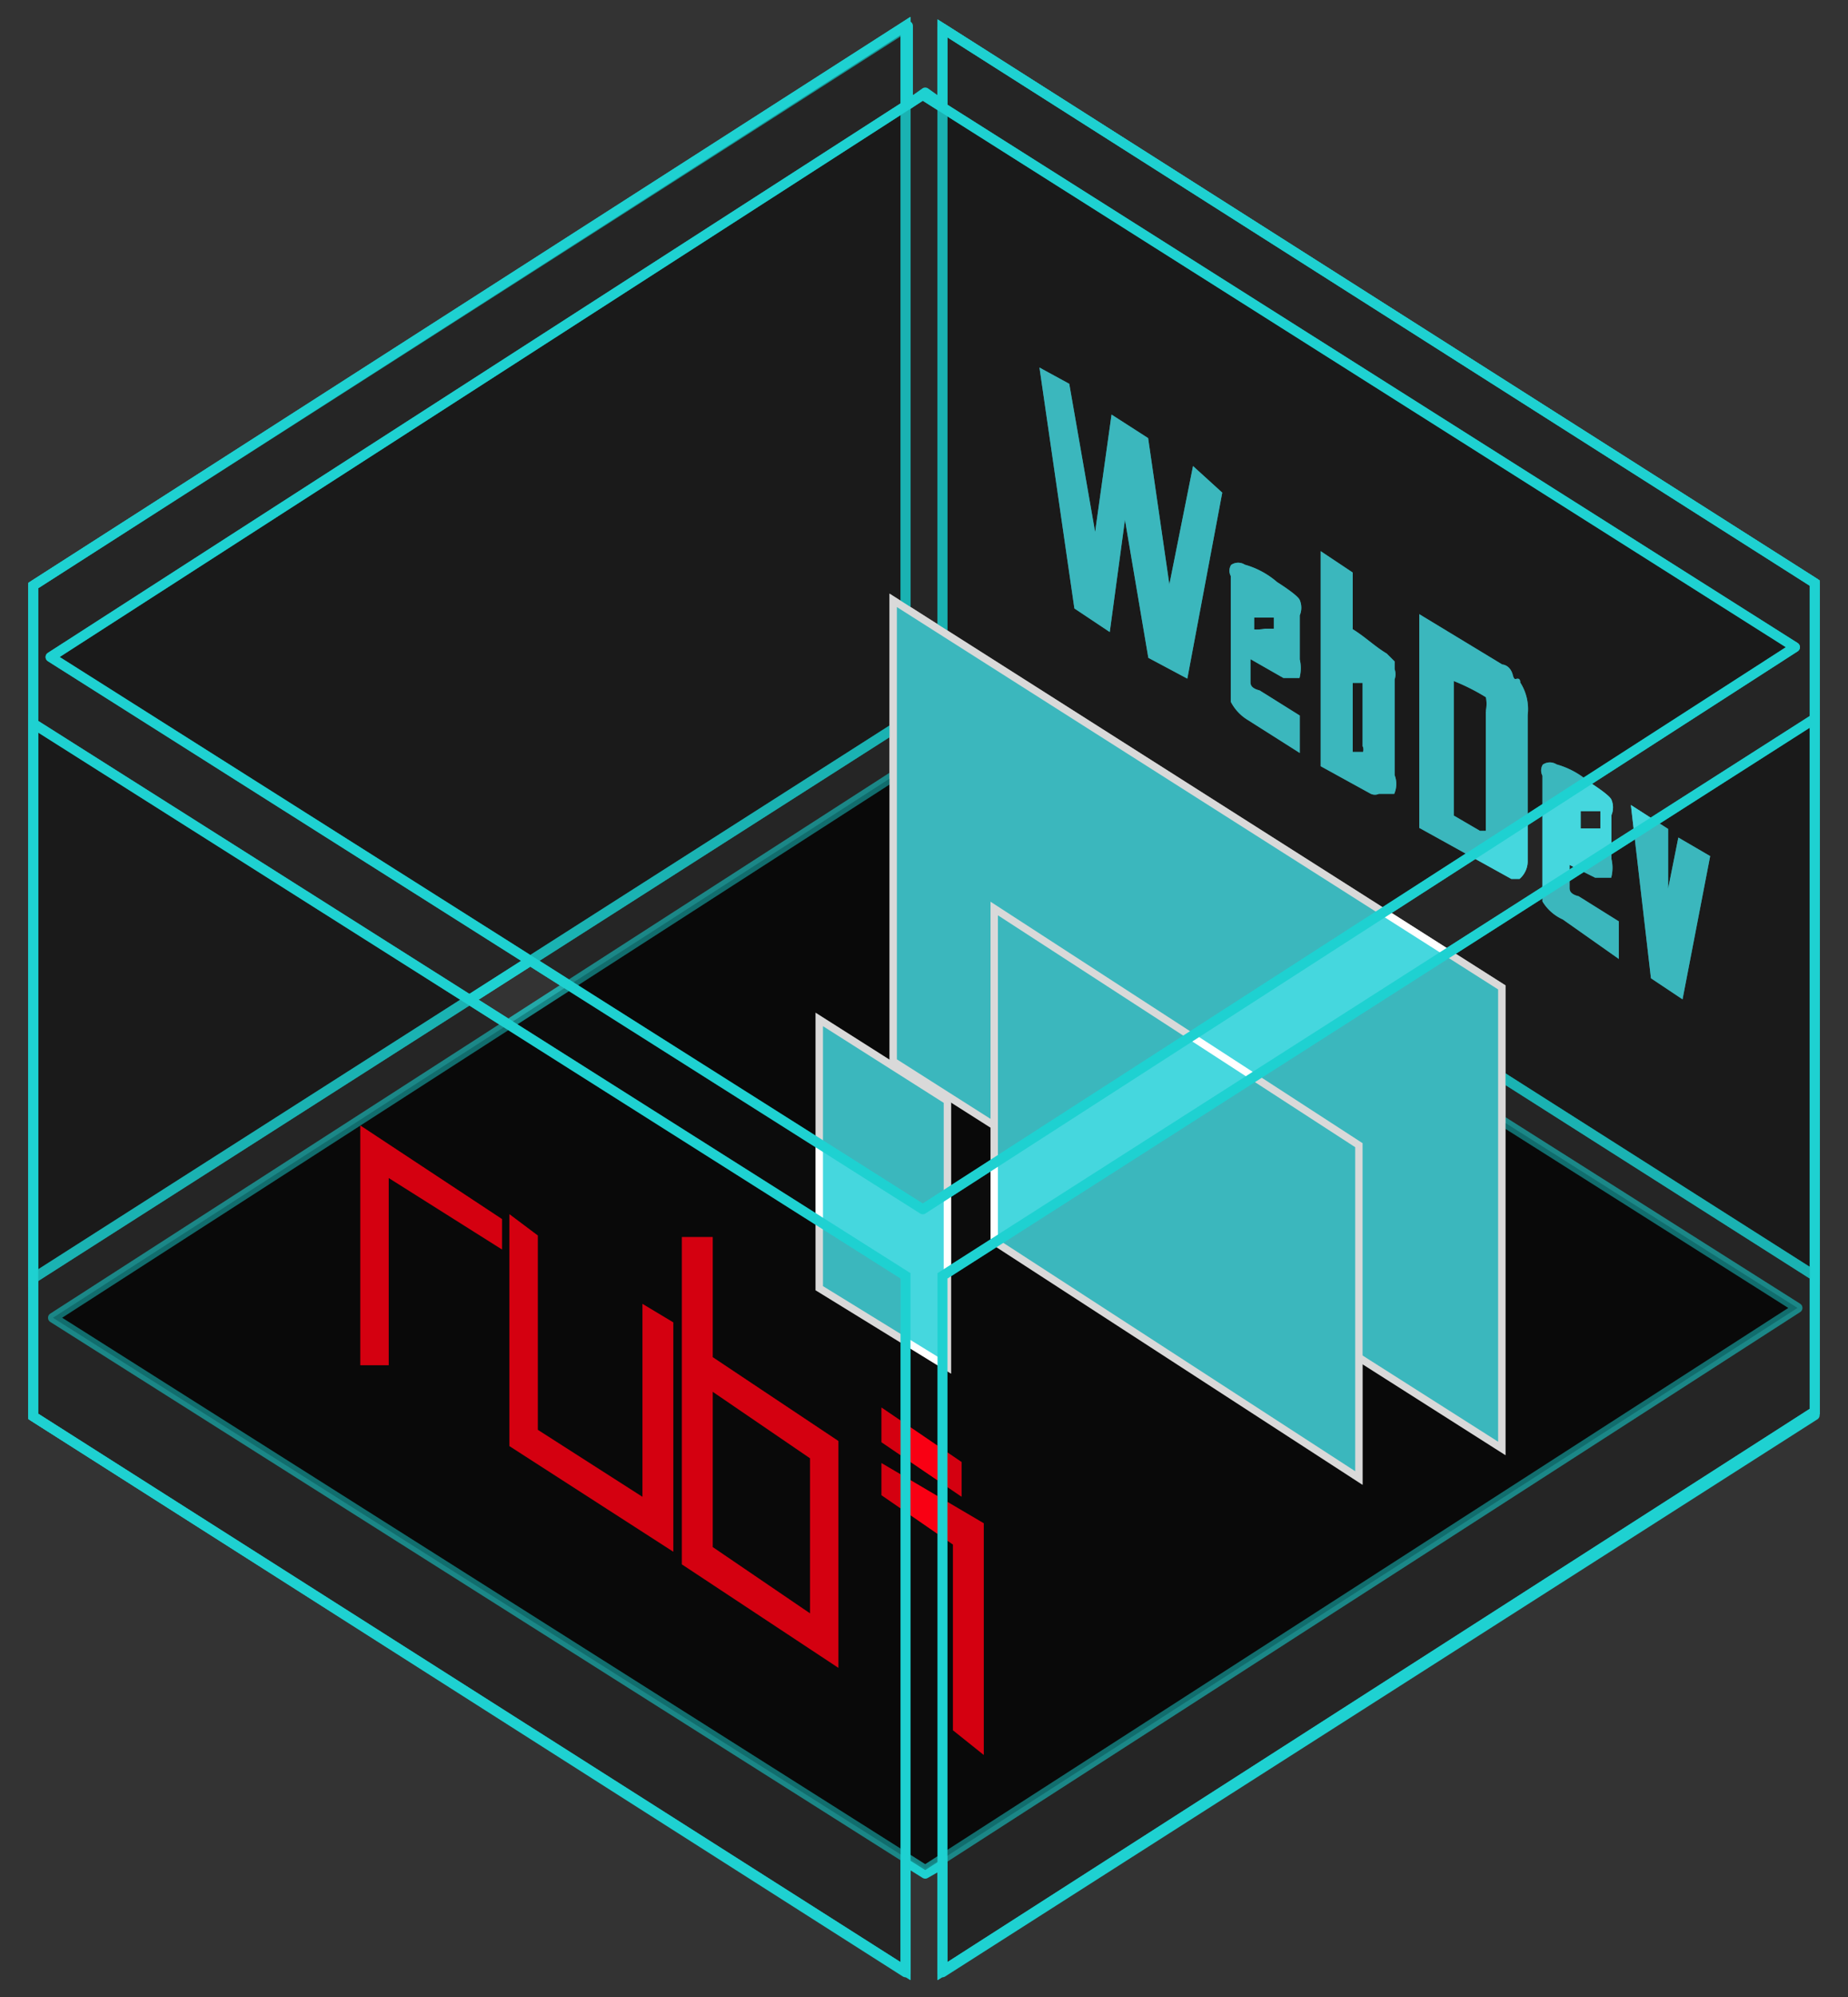 <svg id="Layer_1" data-name="Layer 1" xmlns="http://www.w3.org/2000/svg" viewBox="0 0 15 16.2"><rect x="0" y="0" width="15" height="16.2" fill="#333333" stroke="none"/><defs><style>.cls-1{fill:#fff;opacity:0;}.cls-2,.cls-4,.cls-6{fill:none;}.cls-2,.cls-3,.cls-4,.cls-5,.cls-9{stroke:#1ed1d1;stroke-width:0.08px;}.cls-2,.cls-5,.cls-9{stroke-linecap:round;stroke-linejoin:round;}.cls-3,.cls-4,.cls-6,.cls-7,.cls-8{stroke-miterlimit:10;}.cls-3,.cls-9{opacity:0.15;}.cls-3,.cls-5,.cls-9{isolation:isolate;}.cls-5{opacity:0.5;}.cls-6{stroke:#f90013;stroke-width:0.15px;}.cls-7,.cls-8{fill:#45d7de;}.cls-7{stroke:#fff;stroke-width:0.06px;}.cls-8{stroke:#45d7de;stroke-width:0.02px;}</style></defs><rect class="cls-1" width="15" height="16.2"/><g id="Layer_5" data-name="Layer 5"><path class="cls-2" d="M7.65.23V.85L7.51.75l-.14.1V.21L.27,4.75v6.74L7.35,16v-.9l.16.1.14-.08V16l7.08-4.52V4.73Z"/><polygon class="cls-3" points="14.73 4.73 7.65 0.23 7.65 5.85 14.73 10.35 14.73 4.73"/><polygon class="cls-4" points="14.73 4.73 7.65 0.23 7.65 5.85 14.73 10.35 14.73 4.73"/><polygon class="cls-3" points="0.27 4.75 7.35 0.21 7.35 5.85 0.27 10.37 0.27 4.75"/><polygon class="cls-4" points="0.27 4.75 7.35 0.21 7.35 5.85 0.27 10.37 0.27 4.75"/><polygon class="cls-5" points="7.51 15.17 14.59 10.61 7.51 6.13 0.43 10.69 7.51 15.17"/><path class="cls-6" d="M4,9.93V10l-.92-.58V11L3,11V9.27Z"/><path class="cls-6" d="M4.21,11.69V10l.08.06v1.58l1,.64V10.71l.1.06v1.68Z"/><path class="cls-6" d="M5.71,10.11v2.48l.94.64V11.79l-.82-.56v-.1l.9.6v1.66l-1.12-.74V10.11Z"/><path class="cls-6" d="M7.73,12l-.5-.34v-.1l.5.34Zm.18.4v1.68L7.81,14V12.49l-.58-.4V12Z"/><polygon class="cls-7" points="12.19 8.01 7.25 4.87 7.25 8.61 12.19 11.75 12.19 8.01"/><polygon class="cls-7" points="11.03 9.29 8.07 7.37 8.07 10.07 11.03 11.99 11.03 9.29"/><polygon class="cls-7" points="7.69 8.93 6.65 8.27 6.65 10.45 7.69 11.09 7.69 8.93"/><path class="cls-8" d="M8.73,4.93,8.45,3l.22.12.22,1.26.14-1,.28.18.18,1.24.2-1L9.91,4,9.63,5.49l-.3-.16-.2-1.18L9,5.11Z"/><path class="cls-8" d="M10.13,5.83A.36.36,0,0,1,10,5.69s0-.06,0-.12v-.9a.08.08,0,0,1,0-.08.09.09,0,0,1,.1,0,.67.67,0,0,1,.26.14s.16.1.18.14a.15.15,0,0,1,0,.12l0,.36a.3.3,0,0,1,0,.14s-.06,0-.12,0l-.28-.16v.1s0,.08,0,.1,0,.06.08.08l.32.2v.28Zm0-.72a.37.37,0,0,0,.14,0h.08s0,0,0-.06V5a0,0,0,0,0,0,0s0,0-.06,0l-.06,0h-.06l0,0v.24Z"/><path class="cls-8" d="M12.69,7.45a.36.36,0,0,1-.16-.14s0-.06,0-.12v-.9a.08.08,0,0,1,0-.08.09.09,0,0,1,.1,0,.67.67,0,0,1,.26.14s.16.1.18.14a.15.15,0,0,1,0,.12l0,.36a.3.3,0,0,1,0,.14s-.06,0-.12,0L12.73,7v.1s0,.08,0,.1,0,.06.08.08l.32.2v.28Zm0-.72a.37.37,0,0,0,.14,0H13s0,0,0-.06V6.57a0,0,0,0,0,0,0s0,0-.06,0l-.06,0h-.06l0,0v.24Z"/><path class="cls-8" d="M10.73,6.21V4.49l.24.16v.46c.1.06.18.14.28.2l0,0,.06.06s0,0,0,.06a.12.12,0,0,1,0,.08v.78a.19.19,0,0,1,0,.14l0,0-.06,0h-.06a.07.07,0,0,1-.06,0Zm.24-.1.1,0h0s0,0,0,0a.07.07,0,0,0,0-.06V5.53s0,0,0,0a0,0,0,0,0,0,0l0,0s0,0,0,0l-.1,0Z"/><path class="cls-8" d="M11.53,6.71V5l.66.4s.06,0,.08.08.06,0,.06.06a.39.39,0,0,1,.06.26c0,.4,0,.78,0,1.18a.18.18,0,0,1-.06.14l-.06,0h0s0,0,0,0Zm.24-.1.24.14.06,0h0l0,0s0-.08,0-.08c0-.3,0-.6,0-.9a.3.3,0,0,0,0-.12l0,0,0,0a1.67,1.67,0,0,0-.28-.14V6.61Z"/><path class="cls-8" d="M13.41,7.93l-.16-1.38.28.18,0,.58.1-.5.24.14-.22,1.14Z"/><polygon class="cls-3" points="7.65 10.35 14.73 5.83 14.73 11.45 7.65 15.99 7.65 10.35"/><polygon class="cls-4" points="7.65 10.35 14.73 5.83 14.73 11.45 7.65 15.99 7.65 10.35"/><polygon class="cls-3" points="7.35 10.35 0.27 5.87 0.27 11.49 7.35 15.99 7.35 10.35"/><polygon class="cls-4" points="7.35 10.35 0.27 5.87 0.27 11.49 7.35 15.99 7.35 10.35"/><polygon class="cls-9" points="7.49 9.81 14.57 5.25 7.49 0.77 0.41 5.33 7.49 9.81"/><polygon class="cls-2" points="7.49 9.81 14.57 5.25 7.49 0.77 0.41 5.33 7.49 9.81"/><polygon class="cls-3" points="14.73 4.73 7.65 0.23 7.65 5.85 14.73 10.35 14.73 4.73"/><polygon class="cls-4" points="14.73 4.73 7.65 0.23 7.65 5.85 14.73 10.35 14.73 4.73"/><polygon class="cls-3" points="0.27 4.75 7.35 0.21 7.35 5.85 0.27 10.37 0.27 4.75"/><polygon class="cls-4" points="0.27 4.75 7.35 0.21 7.35 5.85 0.27 10.37 0.27 4.75"/><polygon class="cls-5" points="7.51 15.17 14.59 10.61 7.51 6.13 0.43 10.69 7.51 15.17"/><path class="cls-6" d="M4,9.93V10l-.92-.58V11L3,11V9.27Z"/><path class="cls-6" d="M4.21,11.69V10l.08.06v1.58l1,.64V10.71l.1.06v1.68Z"/><path class="cls-6" d="M5.71,10.11v2.48l.94.64V11.79l-.82-.56v-.1l.9.6v1.66l-1.12-.74V10.11Z"/><path class="cls-6" d="M7.73,12l-.5-.34v-.1l.5.34Zm.18.4v1.68L7.81,14V12.49l-.58-.4V12Z"/><polygon class="cls-7" points="12.19 8.01 7.25 4.87 7.25 8.61 12.19 11.75 12.19 8.01"/><polygon class="cls-7" points="11.03 9.29 8.07 7.37 8.07 10.07 11.03 11.99 11.03 9.29"/><polygon class="cls-7" points="7.69 8.93 6.65 8.27 6.65 10.45 7.69 11.09 7.69 8.93"/><path class="cls-8" d="M8.73,4.93,8.45,3l.22.12.22,1.26.14-1,.28.18.18,1.24.2-1L9.91,4,9.63,5.49l-.3-.16-.2-1.18L9,5.11Z"/><path class="cls-8" d="M10.13,5.83A.36.36,0,0,1,10,5.69s0-.06,0-.12v-.9a.08.08,0,0,1,0-.08.09.09,0,0,1,.1,0,.67.67,0,0,1,.26.14s.16.1.18.14a.15.15,0,0,1,0,.12l0,.36a.3.3,0,0,1,0,.14s-.06,0-.12,0l-.28-.16v.1s0,.08,0,.1,0,.06.08.08l.32.2v.28Zm0-.72a.37.37,0,0,0,.14,0h.08s0,0,0-.06V5a0,0,0,0,0,0,0s0,0-.06,0l-.06,0h-.06l0,0v.24Z"/><path class="cls-8" d="M12.69,7.45a.36.36,0,0,1-.16-.14s0-.06,0-.12v-.9a.08.08,0,0,1,0-.08.09.09,0,0,1,.1,0,.67.67,0,0,1,.26.14s.16.1.18.14a.15.15,0,0,1,0,.12l0,.36a.3.3,0,0,1,0,.14s-.06,0-.12,0L12.73,7v.1s0,.08,0,.1,0,.06.08.08l.32.2v.28Zm0-.72a.37.37,0,0,0,.14,0H13s0,0,0-.06V6.57a0,0,0,0,0,0,0s0,0-.06,0l-.06,0h-.06l0,0v.24Z"/><path class="cls-8" d="M10.73,6.21V4.49l.24.16v.46c.1.06.18.14.28.2l0,0,.06.06s0,0,0,.06a.12.12,0,0,1,0,.08v.78a.19.19,0,0,1,0,.14l0,0-.06,0h-.06a.07.07,0,0,1-.06,0Zm.24-.1.1,0h0s0,0,0,0a.07.07,0,0,0,0-.06V5.53s0,0,0,0a0,0,0,0,0,0,0l0,0s0,0,0,0l-.1,0Z"/><path class="cls-8" d="M11.53,6.71V5l.66.4s.06,0,.08.08.06,0,.06.06a.39.39,0,0,1,.06.26c0,.4,0,.78,0,1.18a.18.18,0,0,1-.06.14l-.06,0h0s0,0,0,0Zm.24-.1.24.14.06,0h0l0,0s0-.08,0-.08c0-.3,0-.6,0-.9a.3.3,0,0,0,0-.12l0,0,0,0a1.67,1.67,0,0,0-.28-.14V6.61Z"/><path class="cls-8" d="M13.41,7.93l-.16-1.38.28.18,0,.58.1-.5.24.14-.22,1.14Z"/><polygon class="cls-3" points="7.65 10.35 14.73 5.83 14.73 11.45 7.65 15.99 7.65 10.35"/><polygon class="cls-4" points="7.65 10.35 14.73 5.83 14.73 11.45 7.65 15.99 7.65 10.35"/><polygon class="cls-3" points="7.35 10.35 0.27 5.87 0.27 11.49 7.35 15.99 7.35 10.35"/><polygon class="cls-4" points="7.35 10.35 0.27 5.87 0.27 11.49 7.35 15.99 7.35 10.35"/><polygon class="cls-9" points="7.49 9.81 14.57 5.25 7.49 0.77 0.41 5.33 7.49 9.81"/><polygon class="cls-2" points="7.49 9.81 14.57 5.25 7.49 0.77 0.41 5.33 7.49 9.81"/></g></svg>